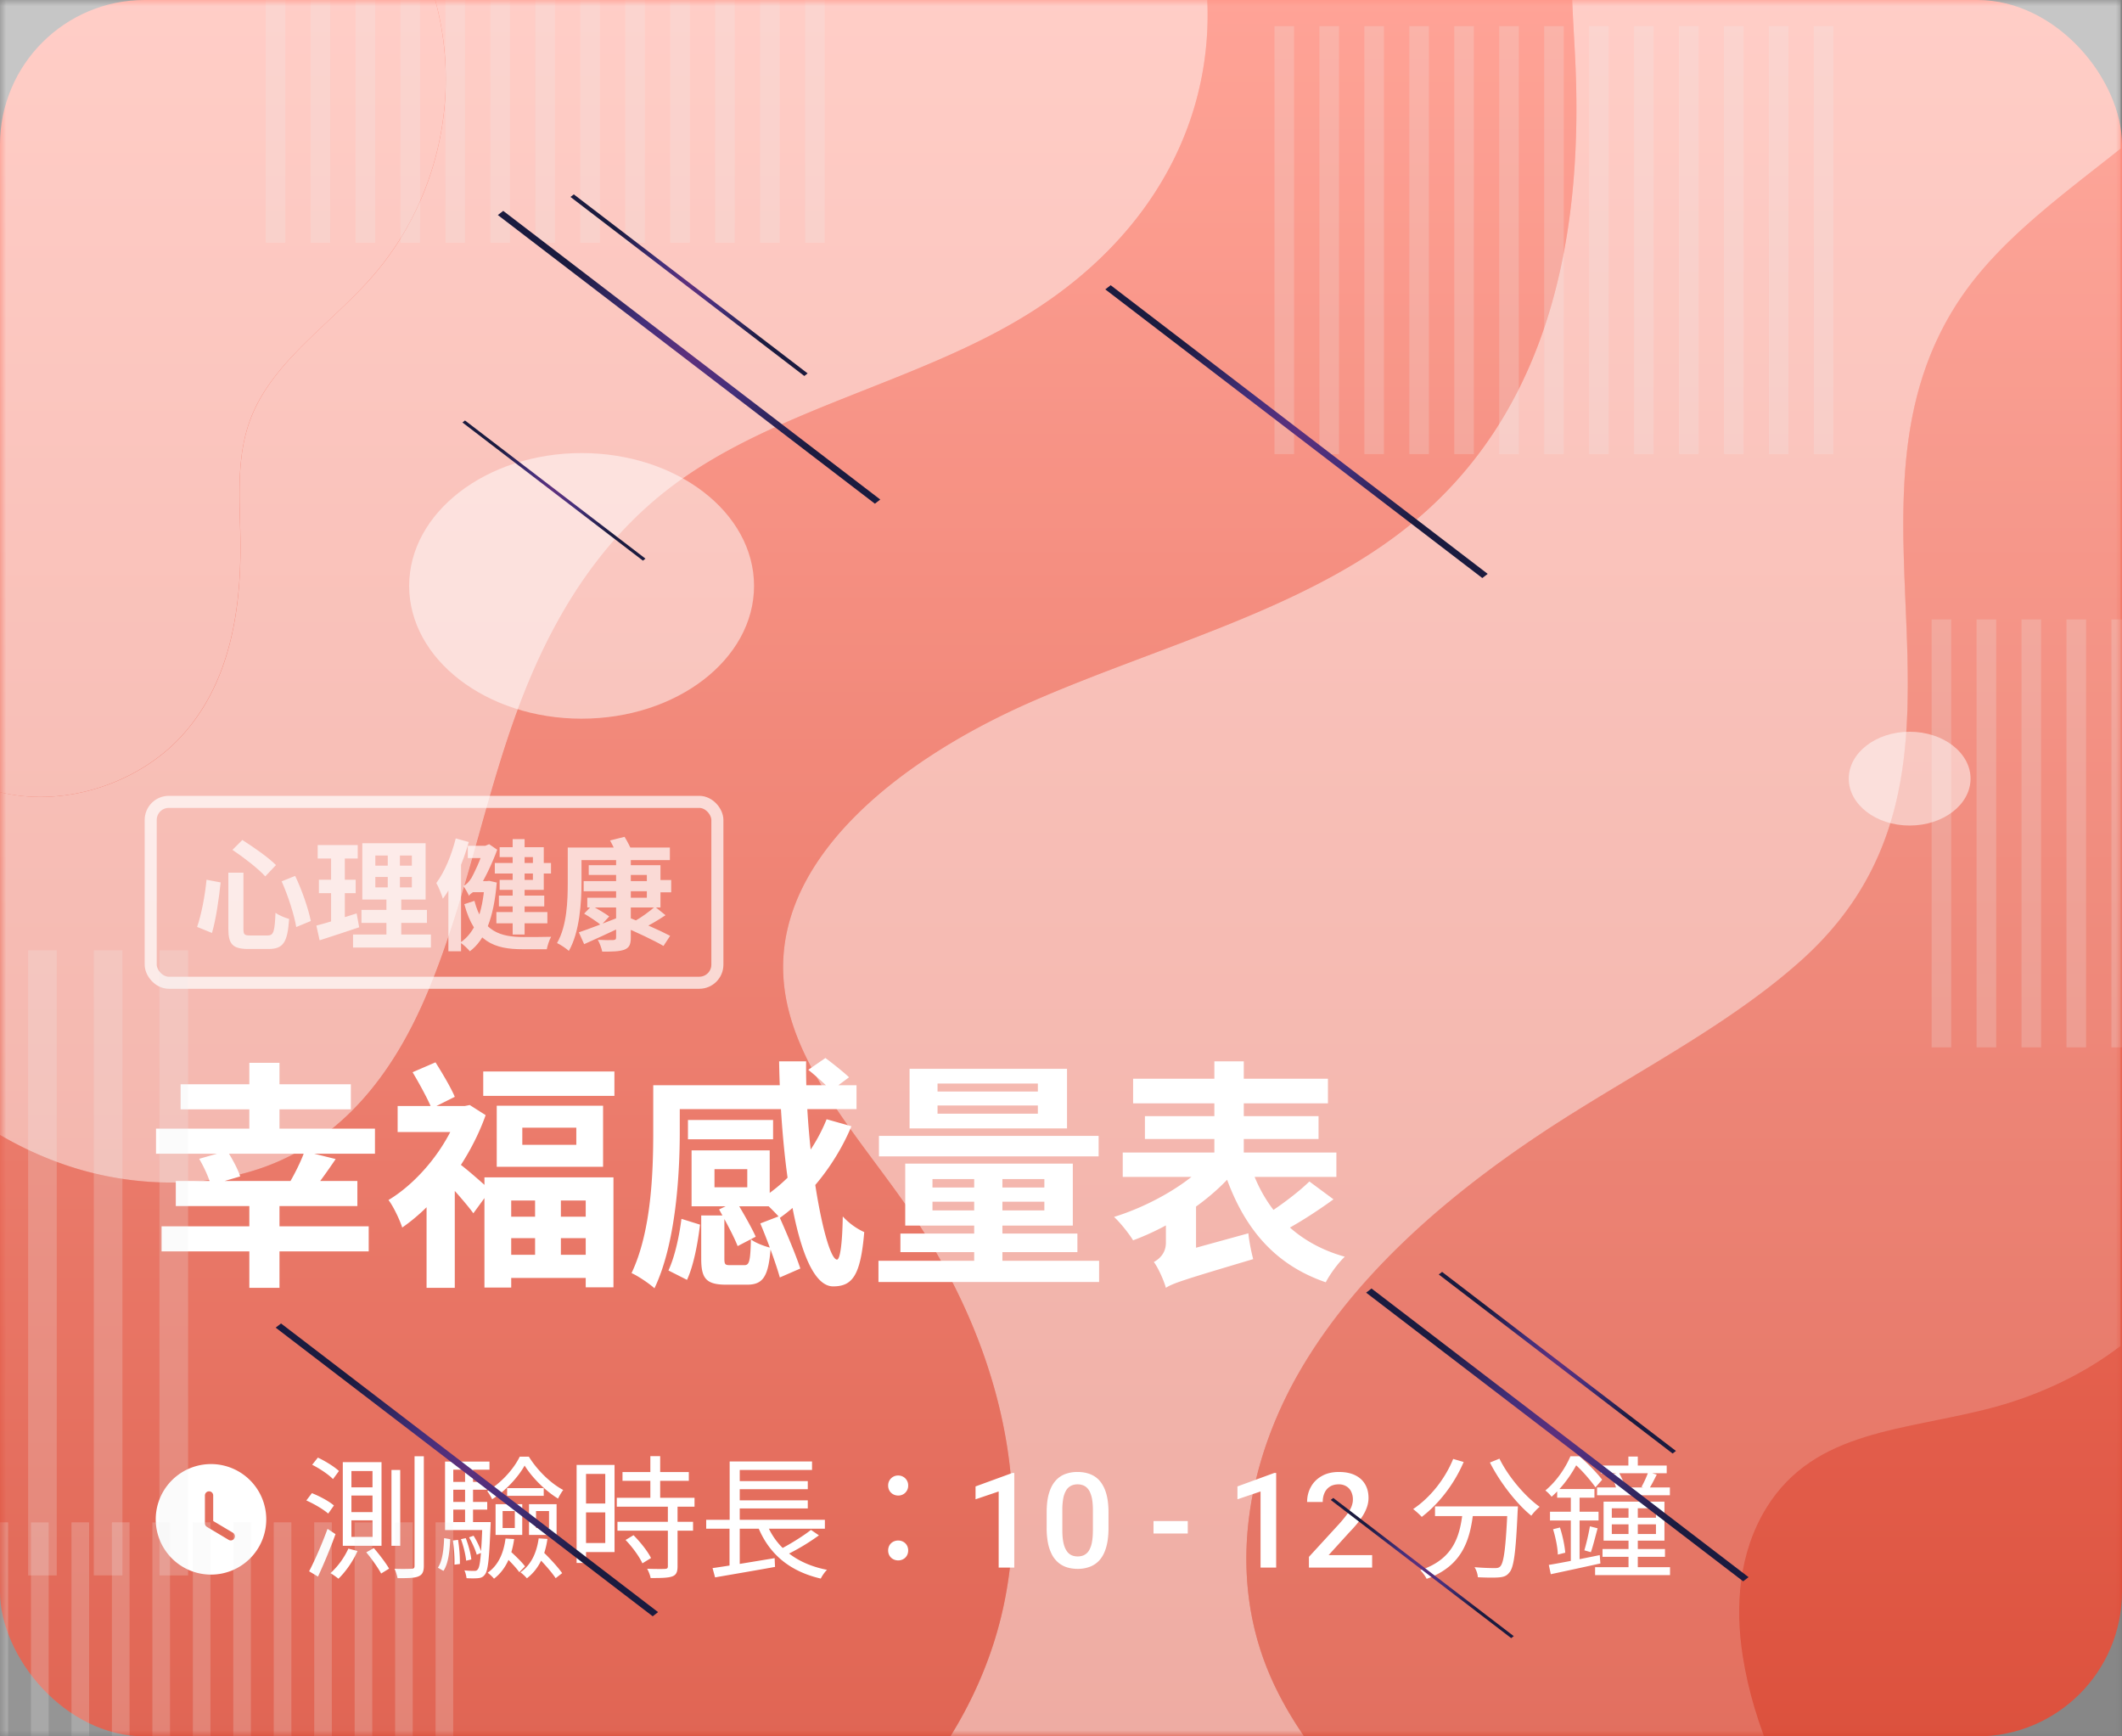 <svg width="176" height="144" fill="none" xmlns="http://www.w3.org/2000/svg">
  <rect width="100%" height="100%" fill="#808080" stroke="none"/>
  <defs>
    <radialGradient id="c" cx="0" cy="0" r="1" gradientUnits="userSpaceOnUse" gradientTransform="matrix(0 -5.829 7.57 0 45.932 40.682)">
      <stop stop-color="#5D307D"/>
      <stop offset=".29" stop-color="#482F7A"/>
      <stop offset=".34" stop-color="#442F7A"/>
      <stop offset=".5" stop-color="#372967"/>
      <stop offset=".87" stop-color="#1B1B3F"/>
      <stop offset="1" stop-color="#1B1B3F"/>
    </radialGradient>
    <radialGradient id="d" cx="0" cy="0" r="1" gradientUnits="userSpaceOnUse" gradientTransform="matrix(0 -7.553 9.809 0 57.17 23.65)">
      <stop stop-color="#5D307D"/>
      <stop offset=".29" stop-color="#482F7A"/>
      <stop offset=".34" stop-color="#442F7A"/>
      <stop offset=".5" stop-color="#372967"/>
      <stop offset=".87" stop-color="#1B1B3F"/>
      <stop offset="1" stop-color="#1B1B3F"/>
    </radialGradient>
    <radialGradient id="e" cx="0" cy="0" r="1" gradientUnits="userSpaceOnUse" gradientTransform="matrix(0 -12.177 15.813 0 57.103 29.631)">
      <stop stop-color="#5D307D"/>
      <stop offset=".29" stop-color="#482F7A"/>
      <stop offset=".34" stop-color="#442F7A"/>
      <stop offset=".5" stop-color="#372967"/>
      <stop offset=".87" stop-color="#1B1B3F"/>
      <stop offset="1" stop-color="#1B1B3F"/>
    </radialGradient>
    <radialGradient id="f" cx="0" cy="0" r="1" gradientUnits="userSpaceOnUse" gradientTransform="matrix(0 -5.829 7.57 0 117.946 130.04)">
      <stop stop-color="#5D307D"/>
      <stop offset=".29" stop-color="#482F7A"/>
      <stop offset=".34" stop-color="#442F7A"/>
      <stop offset=".5" stop-color="#372967"/>
      <stop offset=".87" stop-color="#1B1B3F"/>
      <stop offset="1" stop-color="#1B1B3F"/>
    </radialGradient>
    <radialGradient id="g" cx="0" cy="0" r="1" gradientUnits="userSpaceOnUse" gradientTransform="matrix(0 -7.553 9.809 0 129.188 113.01)">
      <stop stop-color="#5D307D"/>
      <stop offset=".29" stop-color="#482F7A"/>
      <stop offset=".34" stop-color="#442F7A"/>
      <stop offset=".5" stop-color="#372967"/>
      <stop offset=".87" stop-color="#1B1B3F"/>
      <stop offset="1" stop-color="#1B1B3F"/>
    </radialGradient>
    <radialGradient id="h" cx="0" cy="0" r="1" gradientUnits="userSpaceOnUse" gradientTransform="matrix(0 -12.177 15.813 0 129.204 118.998)">
      <stop stop-color="#5D307D"/>
      <stop offset=".29" stop-color="#482F7A"/>
      <stop offset=".34" stop-color="#442F7A"/>
      <stop offset=".5" stop-color="#372967"/>
      <stop offset=".87" stop-color="#1B1B3F"/>
      <stop offset="1" stop-color="#1B1B3F"/>
    </radialGradient>
    <radialGradient id="i" cx="0" cy="0" r="1" gradientUnits="userSpaceOnUse" gradientTransform="matrix(0 -12.177 15.813 0 38.669 121.897)">
      <stop stop-color="#5D307D"/>
      <stop offset=".29" stop-color="#482F7A"/>
      <stop offset=".34" stop-color="#442F7A"/>
      <stop offset=".5" stop-color="#372967"/>
      <stop offset=".87" stop-color="#1B1B3F"/>
      <stop offset="1" stop-color="#1B1B3F"/>
    </radialGradient>
    <radialGradient id="j" cx="0" cy="0" r="1" gradientUnits="userSpaceOnUse" gradientTransform="matrix(-0 -12.177 15.812 -0 107.562 35.794)">
      <stop stop-color="#5D307D"/>
      <stop offset=".29" stop-color="#482F7A"/>
      <stop offset=".34" stop-color="#442F7A"/>
      <stop offset=".5" stop-color="#372967"/>
      <stop offset=".87" stop-color="#1B1B3F"/>
      <stop offset="1" stop-color="#1B1B3F"/>
    </radialGradient>
    <linearGradient id="a" x1="88" y1="0" x2="88" y2="144" gradientUnits="userSpaceOnUse">
      <stop stop-color="#FF9182"/>
      <stop offset="1" stop-color="#DA4732"/>
    </linearGradient>
  </defs>
  <rect width="176" height="144" rx="12" fill="url(#a)"/>
  <g opacity=".7">
    <path d="M18.94 72.37v4.66c0 1.28.36 1.67 1.67 1.67h1.67c1.24 0 1.57-.59 1.7-2.49-.32-.09-.85-.3-1.13-.51-.07 1.57-.15 1.88-.66 1.88h-1.43c-.49 0-.57-.07-.57-.55v-4.66h-1.25Zm-1.81.59c-.13 1.34-.42 2.85-.78 3.91l1.23.5c.34-1.14.58-2.88.72-4.19l-1.17-.22Zm6.23.13c.53 1.18 1.04 2.77 1.21 3.79l1.21-.5c-.21-1.04-.73-2.55-1.3-3.74l-1.12.45Zm-4.08-2.61c.94.63 2.17 1.58 2.72 2.2l.89-.94c-.61-.62-1.88-1.5-2.79-2.08l-.82.82Zm11.85 2.25h3.03v.86h-3.03v-.86Zm0-1.78h3.03v.84h-3.03v-.84Zm-1.08-1.02v4.67h5.25v-4.67h-5.25Zm-.07 5.53v1.08h5.43v-1.08h-5.43Zm-.7 2.04v1.08h6.46V77.5h-6.46Zm-2.93-7.42v1.12h3.32v-1.12h-3.32Zm.1 2.88v1.11h3.05v-1.11h-3.05Zm-.21 3.8.27 1.22c.96-.31 2.16-.7 3.28-1.08l-.21-1.15c-1.2.39-2.48.79-3.34 1.01Zm1.22-6.24v6.33l1.14-.18v-6.15h-1.14Zm4.7-.16v3.77h-.11v3.88h1.23v-3.88h-.11v-3.77h-1.01Zm5.64-.83c-.35 1.39-.92 2.77-1.61 3.7.18.31.46 1 .54 1.3.9-1.18 1.68-3.02 2.15-4.7l-1.08-.3Zm-.61 2.9v6.46h1.05v-7.48l-.02-.01-1.03 1.03Zm5.33-2.84v7.91h.99v-7.91h-.99Zm-1.48 1.98v.87h4.66v-.87h-4.66Zm.13 4.07v.93h4.23v-.93h-4.23Zm.21-1.37v.9h3.76v-.9h-3.76Zm-2.58-4.13v1.02h1.59v-1.02H38.8Zm.55 4.57-.84.27c.84 3.14 2.51 3.74 4.83 3.74h2.01c.06-.3.21-.78.36-1.03-.51.02-1.91.02-2.32.02-1.85-.01-3.38-.43-4.04-3Zm2.09-4.45v.82h2.76v1.89h-2.76v.83h3.66v-3.54h-3.66Zm-2.05 2.81-.29.92h1.3v-.92h-1.01Zm.81 0v.19c-.18 2.54-.82 4.09-2.02 4.91.22.14.62.51.79.72 1.25-.93 1.99-2.75 2.23-5.7l-.62-.14-.18.02h-.2Zm-1.29 1.24c0-.21.75-.54.75-.54v-.02c.53-.84 1.13-2.06 1.58-3.28l-.67-.46-.39.16v.05c-.31 1.11-.9 2.27-1.07 2.58-.19.32-.48.61-.67.67.14.21.38.63.47.84Zm9.5-1.24v.84h5.81v-.84h-5.81Zm.42-1.32v.81h4.82v1.89h-4.94v.81h6.07v-3.51h-5.95Zm2.27-.57v6.56c0 .16-.06.21-.24.22-.16.01-.78.01-1.28-.02.16.27.31.69.37.98.84 0 1.41-.01 1.83-.16.4-.16.54-.41.54-1.01v-6.57H51.1Zm-2.65 4.59c.47.28 1.11.7 1.41.96l.67-.73c-.34-.25-1-.64-1.45-.89l-.63.66Zm5.87-.58c-.42.38-1.15.91-1.68 1.2l.68.6c.54-.25 1.26-.68 1.88-1.09l-.88-.71Zm-6.31 2.13.44.98c.88-.39 1.99-.9 3.03-1.39l-.2-.82c-1.19.47-2.46.96-3.27 1.23Zm-.35-7.03v1.04h7.9v-1.04h-7.9Zm-.57 0v2.91c0 1.48-.06 3.58-.89 5.01.27.12.77.45.98.65.9-1.56 1.05-4.03 1.05-5.66v-2.91h-1.14Zm3.51-.59c.22.4.49.95.6 1.3l1.23-.37c-.13-.33-.39-.85-.63-1.23l-1.2.3Zm3.6 3.28V74h1.47v-1.02H54.2Zm-2.57 3.84c1.11.46 2.64 1.18 3.4 1.63l.55-.84c-.8-.43-2.36-1.11-3.43-1.52l-.52.73Z" fill="#fff"/>
    <rect x="12.5" y="66.5" width="47" height="15" rx="1.5" stroke="#fff"/>
  </g>
  <path d="M14.98 89.92V92H29.1v-2.08H14.98Zm-2.04 3.68v2.08H31.1V93.6H12.94Zm.46 8.1v2.08h17.18v-2.08H13.4Zm7.28-13.56v6.36h2.5v-6.36h-2.5Zm0 11.6v7.06h2.5v-7.06h-2.5Zm-4.16-3.64c.4.68.82 1.6.96 2.18l2.44-.72c-.18-.58-.66-1.48-1.08-2.12l-2.32.66Zm8.74-.62c-.3.86-.9 2.04-1.4 2.86l1.92.6c.58-.7 1.36-1.78 2.06-2.82l-2.58-.64Zm-10.68 2.46v2.08h15.06v-2.08H14.58Zm19.64-9.02c.56.94 1.26 2.22 1.58 3l1.92-.96c-.32-.76-1.02-1.94-1.6-2.86l-1.9.82Zm10.16 9.88v6.66h2.14V98.8h-2.14Zm-1.06-5.28h4.48v1.42h-4.48v-1.42ZM41.2 91.7v5.06h8.82V91.7H41.2Zm-1.02 5.94v9.14h2.22v-7.22h6.18v7.2h2.3v-9.12h-10.7Zm1.28 3.26v1.78h8.32v-1.78h-8.32Zm.02 3.16v1.92h8.32v-1.92h-8.32Zm-1.4-15.2v2.02h10.88v-2.02H40.08Zm-7.1 2.86v2.16h5.98v-2.16h-5.98Zm4.96 4.68-1.34 1.14c.68.72 2.04 2.22 2.66 3.08l1.4-1.92c-.42-.4-2.16-1.94-2.72-2.3Zm.14-4.68v.44c-.98 2.92-3.36 5.86-5.86 7.36.36.44.94 1.64 1.14 2.28 2.76-1.9 5.54-5.44 6.92-9.32l-1.32-.84-.4.08h-.48Zm-2.7 6.84v8.24h2.34V95.74l-2.34 2.82Zm31.66-9.84c.62.5 1.48 1.26 1.9 1.72l1.48-1.1c-.46-.44-1.32-1.12-1.96-1.6l-1.42.98ZM55.32 90v1.98h15.72V90H55.32Zm1.74 2.88v1.6h7.06v-1.6h-7.06Zm11.5-.06c-1.1 2.74-3.12 5.16-5.48 6.62.46.36 1.26 1.16 1.6 1.56 2.4-1.7 4.62-4.46 5.94-7.6l-2.06-.58Zm-3.94-4.8c.14 8.38 1.5 18.66 4.48 18.66 1.6 0 2.28-.9 2.58-4.5a5.59 5.59 0 0 1-1.78-1.3c-.04 2.42-.24 3.58-.48 3.58-.92-.02-2.64-8.62-2.56-16.44h-2.24ZM54.18 90v3.86c0 3.26-.14 8.24-1.8 11.72.48.2 1.5.88 1.9 1.26 1.78-3.72 2.1-9.46 2.1-12.98V90h-2.2Zm3.98 10.8v3.58c0 1.64.4 2.16 2.08 2.16h1.72c1.32 0 1.78-.66 1.96-3.06-.5-.12-1.26-.4-1.64-.7-.04 1.84-.14 2.14-.54 2.14h-1.18c-.42 0-.48-.06-.48-.56v-3.56h-1.92Zm1.48-.5c.54.96 1.24 2.26 1.54 3.04l1.5-.78c-.34-.76-1.06-2.02-1.62-2.94l-1.42.68Zm3.42 1.16c.6 1.42 1.3 3.34 1.62 4.48l1.7-.74c-.36-1.1-1.14-2.96-1.76-4.34l-1.56.6Zm-6.54-.38c-.18 1.44-.56 3.18-1.08 4.28l1.54.78c.56-1.2.9-3.08 1.08-4.58l-1.54-.48Zm2.74-4.12h2.72v1.5h-2.72v-1.5Zm-1.9-1.56v4.64h6.48V95.4h-6.48Zm20.4-3.72h8.32v.68h-8.32v-.68Zm0-1.82h8.32v.66h-8.32v-.66Zm-2.32-1.22v4.94H88.5v-4.94H75.44Zm1.9 11.02h9.28v.72h-9.28v-.72Zm0-1.88h9.28v.7h-9.28v-.7Zm-2.26-1.28v5.14h13.9V96.5h-13.9Zm5.72.42v8.58h2.34v-8.58H80.8Zm-7.9-2.72v1.7h18.22v-1.7H72.9Zm1.78 8.1v1.54h14.68v-1.54H74.68Zm-1.82 2.26v1.76h18.3v-1.76h-18.3Zm21.12-15.1v2.04h16.16v-2.04H93.98Zm.98 3.1v1.9h14.4v-1.9h-14.4Zm-1.84 3.02v2.02h17.72v-2.02H93.12Zm7.6-7.56v9.18h2.44v-9.18h-2.44Zm-.32 8.08c-1.66 1.98-4.96 3.88-8 4.82.52.48 1.22 1.36 1.58 1.94 3.14-1.16 6.48-3.34 8.5-5.82l-2.08-.94Zm3.36.7-2.16.54c1.52 4.42 4.04 7.52 8.36 9 .34-.66 1.04-1.62 1.58-2.12-4.02-1.12-6.56-3.82-7.78-7.42Zm4.84 1.18c-1.04 1.02-2.8 2.3-4.1 3.08l1.52 1.26c1.36-.68 3.1-1.78 4.58-2.86l-2-1.48Zm-11.9 8.82c.58-.38 1.52-.68 7.24-2.38-.14-.52-.34-1.48-.4-2.14l-6.1 1.68-1 .78.26 2.06Zm0 0c0-.78 2.5-2.08 2.5-2.08v-5.2h-2.5v3.54c0 .88-.56 1.36-1 1.6.38.5.84 1.56 1 2.14Z" fill="#fff"/>
  <path fill-rule="evenodd" clip-rule="evenodd" d="M17.5 130.583a4.582 4.582 0 1 1 0-9.166A4.582 4.582 0 0 1 22.083 126a4.58 4.58 0 0 1-4.583 4.583Zm1.462-2.883a.34.34 0 0 0 .472-.119.345.345 0 0 0-.119-.472l-1.632-.972v-2.117a.343.343 0 1 0-.687 0v2.314c0 .12.064.23.17.294l1.796 1.072Z" fill="#fff"/>
  <path d="M29.147 124.027h1.749v1.375h-1.749v-1.375Zm0 2.057h1.749v1.375h-1.749v-1.375Zm0-4.092h1.749v1.353h-1.749v-1.353Zm-.715-.737v6.941h3.212v-6.941h-3.212Zm1.947 7.48c.451.539.99 1.298 1.232 1.76l.66-.407c-.253-.451-.814-1.177-1.265-1.705l-.627.352Zm-1.485-.308a6.275 6.275 0 0 1-1.485 2.035c.187.11.506.33.66.462.583-.561 1.21-1.441 1.584-2.299l-.759-.198Zm5.489-7.656v9.086c0 .187-.066.242-.253.242a18.76 18.76 0 0 1-1.408 0c.11.22.209.572.253.781.902 0 1.419-.011 1.738-.154.308-.132.44-.363.44-.88v-9.075h-.77Zm-1.914 1.133v6.292h.726v-6.292h-.726Zm-6.578-.429c.616.308 1.375.814 1.727 1.188l.495-.671c-.374-.352-1.133-.825-1.749-1.111l-.473.594Zm-.484 2.959c.649.286 1.43.748 1.815 1.089l.473-.671c-.385-.341-1.177-.77-1.826-1.023l-.462.605Zm.231 5.874.737.44a45.11 45.11 0 0 0 1.452-3.52l-.66-.44c-.451 1.232-1.078 2.673-1.529 3.52Zm16.423-6.897v.638h3.036v-.638h-3.036Zm-.374 1.903h1.012v1.408h-1.012v-1.408Zm-.583-.572v2.552h2.211v-2.552h-2.211Zm3.355.572h1.078v1.408h-1.078v-1.408Zm-.583-.572v2.552h2.288v-2.552h-2.288Zm-1.947 2.849c-.165 1.254-.616 2.233-1.485 2.838.165.11.429.363.528.495.935-.715 1.463-1.815 1.672-3.289l-.715-.044Zm-.121 1.419c.451.418 1.001 1.001 1.265 1.375l.473-.484c-.264-.363-.836-.913-1.276-1.309l-.462.418Zm2.871-1.43c-.176 1.243-.649 2.211-1.518 2.816.176.11.44.374.539.495.935-.715 1.496-1.804 1.705-3.267l-.726-.044Zm-.165 1.474c.572.561 1.254 1.342 1.573 1.826l.539-.418c-.33-.473-1.023-1.232-1.584-1.771l-.528.363Zm-1.001-7.513c.627 1.012 1.727 2.101 2.772 2.739.099-.209.275-.517.429-.715-1.045-.55-2.156-1.639-2.849-2.761h-.759c-.506 1.045-1.573 2.211-2.695 2.86.143.176.319.473.407.671 1.111-.693 2.145-1.815 2.695-2.794Zm-6.182 1.353v.649h3.058v-.649h-3.058Zm0 1.661v.638h3.08v-.638h-3.08Zm-.418 1.672v.66h3.366v-.66h-3.366Zm1.661-4.642v4.983h.66v-4.983h-.66Zm.33 5.907c.264.451.528 1.045.638 1.441l.396-.165c-.11-.385-.385-.979-.66-1.408l-.374.132Zm-.671.154c.209.561.385 1.298.429 1.782l.429-.099c-.044-.473-.242-1.21-.462-1.771l-.396.088Zm-.671.11c.099.649.154 1.463.132 2.002l.451-.055a11.975 11.975 0 0 0-.154-2.002l-.429.055Zm-.726-.198c-.033.924-.143 1.903-.517 2.453l.462.264c.407-.605.517-1.65.561-2.629l-.506-.088Zm.077-6.347v5.379h.682v-4.708h3.003v-.671h-3.685Zm3.102 5.016v.121c-.099 2.64-.198 3.586-.385 3.795-.077.11-.154.132-.286.132-.143 0-.462 0-.825-.044.088.176.154.462.176.649.363.022.737.022.946 0 .253-.022.418-.088.572-.297.264-.319.363-1.287.473-4.037.011-.11.011-.319.011-.319h-.682Zm11.616-4.147v.726h5.5v-.726h-5.5Zm-.473 2.134v.737h6.446v-.737h-6.446Zm.055 1.991v.737h6.27v-.737h-6.27Zm2.728-5.445v3.905h.814v-3.905h-.814Zm1.452 4.081v5.049c0 .165-.055.209-.242.22-.176.011-.792.011-1.474-.011.121.22.253.55.286.77.88 0 1.441-.011 1.782-.132.341-.121.451-.363.451-.836v-5.06h-.803Zm-3.509 2.871c.561.572 1.155 1.397 1.397 1.936l.715-.44c-.264-.539-.88-1.32-1.452-1.892l-.66.396Zm-3.663-6.226v.748h1.98v5.731h-1.98v.748h2.75v-7.227h-2.75Zm.033 3.201v.737h2.31v-.737h-2.31Zm-.429-3.201v8.129h.781v-8.129h-.781Zm10.747 4.554v.737h9.845v-.737h-9.845Zm2.398-3.212v.671h6.028v-.671H60.97Zm0 1.595v.671h6.028v-.671H60.97Zm-1.87 5.621.209.77c1.32-.231 3.212-.55 4.972-.869l-.033-.726c-1.881.308-3.883.649-5.148.825Zm4.444-3.806-.748.198c.891 2.354 2.618 3.861 5.28 4.477.11-.231.341-.561.517-.726-2.541-.495-4.279-1.881-5.049-3.949Zm3.718.638c-.682.539-1.848 1.254-2.684 1.672l.561.44a17.86 17.86 0 0 0 2.783-1.661l-.66-.451Zm-6.743-5.676v5.148h.836v-4.444h5.995v-.704h-6.831Zm-.011 5.071v3.883l.847-.099v-3.784h-.847Zm13.992-2.244a.81.81 0 0 0 .825-.825.813.813 0 0 0-.825-.836.815.815 0 0 0-.836.836c0 .495.385.825.836.825Zm0 5.379c.44 0 .825-.319.825-.825s-.385-.825-.825-.825c-.451 0-.836.319-.836.825s.385.825.836.825Zm9.625-7.253V130h-1.294v-6.311l-1.918.65v-1.069l3.056-1.117h.156Zm7.815 3.282v1.278c0 .612-.06 1.135-.183 1.568-.118.43-.29.779-.515 1.048a2.024 2.024 0 0 1-.811.59 2.775 2.775 0 0 1-1.048.188c-.308 0-.594-.039-.86-.118a2.108 2.108 0 0 1-.708-.37 2.226 2.226 0 0 1-.543-.65 3.644 3.644 0 0 1-.343-.962 6.3 6.3 0 0 1-.118-1.294v-1.278c0-.616.06-1.136.182-1.558.122-.426.296-.772.521-1.037a1.99 1.99 0 0 1 .806-.585 2.895 2.895 0 0 1 1.053-.183c.311 0 .597.04.859.118.265.076.501.196.709.36.211.165.39.38.537.645.15.261.265.578.344.951.079.368.118.798.118 1.289Zm-1.294 1.461v-1.655c0-.311-.018-.585-.054-.822a2.45 2.45 0 0 0-.161-.607 1.215 1.215 0 0 0-.258-.408.919.919 0 0 0-.355-.231 1.255 1.255 0 0 0-.445-.075c-.201 0-.38.04-.538.118a.969.969 0 0 0-.397.366 1.99 1.99 0 0 0-.247.666 5.22 5.22 0 0 0-.08.993v1.655c0 .315.017.592.053.832s.09.446.161.618c.072.168.158.308.258.419a.966.966 0 0 0 .355.236c.136.05.284.075.445.075.204 0 .385-.039.543-.118a.996.996 0 0 0 .397-.376 2.04 2.04 0 0 0 .242-.682c.054-.279.08-.614.08-1.004Zm7.868-.752v1.031h-2.841v-1.031h2.841Zm7.332-3.991V130h-1.295v-6.311l-1.917.65v-1.069l3.056-1.117h.156Zm7.96 6.816V130h-5.243v-.886l2.546-2.777c.28-.315.5-.587.661-.816.161-.23.274-.436.338-.618.068-.186.102-.367.102-.543a1.44 1.44 0 0 0-.139-.65 1.023 1.023 0 0 0-.398-.445 1.17 1.17 0 0 0-.639-.167c-.29 0-.533.063-.73.188a1.172 1.172 0 0 0-.446.521c-.1.219-.15.469-.15.752h-1.295c0-.455.104-.87.312-1.246.207-.38.508-.68.902-.902.394-.226.868-.339 1.423-.339.523 0 .967.088 1.332.263.366.176.643.425.833.747.193.322.29.704.29 1.144 0 .244-.04.485-.118.725a3.44 3.44 0 0 1-.339.72 6.169 6.169 0 0 1-.51.714c-.197.237-.413.476-.65.72l-1.692 1.864h3.61Zm5.215-4.04v.803h6.292v-.803h-6.292Zm6.017 0v.154c-.143 3.267-.308 4.521-.605 4.818-.11.121-.242.143-.462.143-.264 0-.946-.011-1.672-.077.154.242.264.583.275.836.693.033 1.386.044 1.749.011.385-.033.627-.11.847-.385.396-.418.55-1.694.704-5.104.011-.11.022-.396.022-.396h-.858Zm-4.51-3.938c-.693 1.694-1.914 3.212-3.322 4.158.209.154.561.473.715.649 1.386-1.056 2.684-2.695 3.476-4.554l-.869-.253Zm3.839-.022-.792.319c.825 1.639 2.211 3.421 3.432 4.411.165-.231.473-.561.693-.737-1.199-.847-2.618-2.519-3.333-3.993Zm-3.025 4.18c-.22 2.079-.66 4.114-3.542 5.071.187.176.429.506.528.715 3.069-1.1 3.641-3.377 3.894-5.786h-.88Zm13.717-4.356v1.199h.781v-1.199h-.781Zm-2.288.748v.638h5.467v-.638h-5.467Zm-.308 1.815v.649h6.039v-.649h-6.039Zm1.144-1.078c.187.374.385.869.451 1.199l.704-.187c-.066-.308-.275-.792-.484-1.155l-.671.143Zm3.102-.198a8.842 8.842 0 0 1-.561 1.232l.616.176c.198-.308.429-.759.649-1.199l-.704-.209Zm-3.025 4.334h3.663v.803h-3.663v-.803Zm0-1.331h3.663v.781h-3.663v-.781Zm-.682-.55v3.234h5.049v-3.234h-5.049Zm2.068.374v5.423h.77v-5.423h-.77Zm-2.156 3.553v.649h5.181v-.649h-5.181Zm-.616 1.507v.66h6.215v-.66h-6.215Zm-3.146-6.479v.715h3.091v-.715h-3.091Zm-.594 1.881v.726h4.026v-.726h-4.026Zm.253 1.452c.209.671.385 1.529.396 2.101l.616-.154c-.044-.572-.22-1.419-.44-2.09l-.572.143Zm-.352 2.959.165.77c1.144-.242 2.662-.572 4.114-.891l-.055-.693c-1.551.319-3.157.638-4.224.814Zm3.41-3.201a18.77 18.77 0 0 1-.462 1.991l.539.154c.187-.517.374-1.309.561-1.98l-.638-.165Zm-1.584-2.827v6.116l.726-.121v-5.995h-.726Zm-.033-2.981c-.374.88-1.078 2.002-2.079 2.838.154.11.396.352.517.517 1.089-.957 1.804-2.123 2.233-2.97v-.209h-.242v-.176h-.429Zm.132 0v.583h.154c.649.539 1.408 1.452 1.793 1.991l.55-.627c-.396-.55-1.221-1.375-1.881-1.947h-.616Z" fill="#fff"/>
  <mask id="b" style="mask-type:alpha" maskUnits="userSpaceOnUse" x="0" y="0" width="176" height="144">
    <path d="M176 0H0v144h176V0Z" fill="#34C2CE"/>
  </mask>
  <g mask="url(#b)">
    <g style="mix-blend-mode:overlay" opacity=".55" fill="#fff">
      <path d="M146.531 125.034c-2.312 3.745-2.625 8.139-1.967 12.303 1.831 11.749 10.469 21.643 16.381 32.152 6.226 11.064 8.464 23.616 5.171 35.602a29.663 29.663 0 0 1-1.251 3.669H175.9v-97.136c-2.959 2.265-6.532 3.997-10.463 5.072-7.44 1.987-14.892 1.83-18.906 8.338Z" style="mix-blend-mode:overlay" opacity=".1"/>
      <path d="M22.947 96.379c6.499-2.783 10.227-8.559 12.59-14.256 3-7.23 4.434-14.834 7.007-22.175 2.573-7.341 6.487-14.65 13.392-19.77 8.403-6.232 20.179-8.48 29.23-14.07 13.93-8.603 17.7-22.557 13.184-34.797H31.48a16.51 16.51 0 0 1 1.896 2.467c5.678 9.096 4.548 21.316-2.722 29.422-3.397 3.782-8.045 6.852-9.833 11.45-1.241 3.166-.93 6.642-.878 10.009.087 5.763-.8 11.904-4.842 16.345-3.63 3.993-9.844 6.058-15.32 4.636a9.148 9.148 0 0 1-.378-.108v28.23a29.674 29.674 0 0 0 5.659 2.723c5.642 2.025 12.415 2.234 17.885-.106Z" style="mix-blend-mode:overlay"/>
      <path d="M15.092 61.004c4.039-4.441 4.933-10.582 4.842-16.345-.052-3.367-.358-6.836.878-10.01 1.787-4.597 6.452-7.667 9.833-11.45 7.27-8.105 8.404-20.325 2.722-29.42a16.465 16.465 0 0 0-1.881-2.468H-.606v74.227c.125.037.25.074.377.107 5.476 1.417 11.691-.65 15.32-4.64ZM130.629 4.513c.729 13.949-1.609 29.248-13.719 39.047-8.595 6.956-20.67 9.961-31.32 14.619C74.943 62.837 64.599 70.8 64.962 80.706c.265 7.203 6.092 13.306 10.41 19.576 6.873 9.976 10.3 21.803 7.826 33.085-2.475 11.282-11.322 21.817-24.068 26.483-17.794 6.507-40.318 1.301-56.553 10.14a28.058 28.058 0 0 0-3.182 2.021v36.752H124.34c3.632-4.521 6.18-9.507 7.522-14.721 3.476-13.631-1.332-26.106-11.713-36.74-5.675-5.815-11.943-11.517-14.902-18.563-3.528-8.398-1.821-17.898 3.039-25.838 4.86-7.941 12.605-14.479 21.141-19.94 6.733-4.305 14.071-8.066 19.862-13.217 17.568-15.62 1.663-37.587 13.267-54.935 3.259-4.875 8.453-8.6 13.336-12.485V-8.689h-45.078c-.781 4.268-.409 8.858-.184 13.202Z" style="mix-blend-mode:overlay"/>
      <path d="M85.165 26.109c-9.05 5.59-20.822 7.837-29.23 14.07-6.904 5.12-10.816 12.417-13.382 19.762-2.566 7.346-4.007 14.944-7.007 22.175-2.364 5.698-6.091 11.473-12.59 14.256-5.47 2.34-12.243 2.138-17.894.11a29.693 29.693 0 0 1-5.668-2.72v78.249a28.058 28.058 0 0 1 3.182-2.021c16.235-8.839 38.76-3.633 56.553-10.14 12.748-4.663 21.593-15.199 24.068-26.48 2.474-11.282-.952-23.112-7.826-33.088-4.318-6.27-10.145-12.373-10.41-19.576-.357-9.906 9.979-17.87 20.63-22.527 10.65-4.658 22.724-7.663 31.319-14.62 12.106-9.798 14.448-25.097 13.719-39.046-.225-4.344-.597-8.934.179-13.202H98.349c4.513 12.24.746 26.194-13.184 34.798Z" style="mix-blend-mode:overlay" opacity=".3"/>
      <path d="M162.546 24.803c-11.604 17.348 4.302 39.32-13.267 54.935-5.791 5.148-13.129 8.91-19.862 13.218-8.536 5.463-16.29 11.997-21.141 19.944-4.85 7.947-6.558 17.438-3.039 25.839 2.959 7.045 9.227 12.748 14.902 18.562 10.381 10.635 15.198 23.108 11.713 36.741-1.342 5.214-3.89 10.2-7.522 14.721h40.519c.5-1.206.918-2.43 1.251-3.669 3.294-11.979 1.055-24.538-5.171-35.602-5.912-10.509-14.55-20.403-16.381-32.152-.649-4.165-.336-8.558 1.967-12.303 4.03-6.511 11.482-6.354 18.904-8.341 3.931-1.075 7.504-2.807 10.463-5.072V12.318c-4.883 3.886-10.077 7.61-13.336 12.485Z" style="mix-blend-mode:overlay" opacity=".4"/>
    </g>
    <path d="M113.161 2.168v35.493h1.625V2.168h-1.625Zm-7.456 0v35.493h1.625V2.168h-1.625Zm3.728 0v35.493h1.625V2.168h-1.625Zm7.456 0v35.493h1.625V2.168h-1.625Zm3.728 0v35.493h1.625V2.168h-1.625Zm3.727-.001V37.66h1.626V2.167h-1.626Zm3.728 0V37.66h1.626V2.167h-1.626Zm3.728 0V37.66h1.625V2.167H131.8Zm3.728 0V37.66h1.625V2.167h-1.625Zm3.728 0V37.66h1.625V2.167h-1.625Zm3.728 0V37.66h1.625V2.167h-1.625Zm3.728 0V37.66h1.625V2.167h-1.625Zm3.727 0V37.66h1.626V2.167h-1.626ZM29.492-15.361v35.493h1.625v-35.493h-1.625Zm-7.456 0v35.493h1.625v-35.493h-1.625Zm3.728 0v35.493h1.625v-35.493h-1.625Zm7.456 0v35.493h1.625v-35.493H33.22Zm3.728 0v35.493h1.625v-35.493h-1.625Zm3.727 0v35.493h1.626v-35.493h-1.626Zm3.728 0v35.493h1.625v-35.493h-1.625Zm3.728 0v35.493h1.625v-35.493h-1.625Zm3.729 0v35.493h1.624v-35.493H51.86Zm3.727 0v35.493h1.625v-35.493h-1.625Zm3.728 0v35.493h1.625v-35.493h-1.625Zm3.727 0v35.493h1.626v-35.493h-1.626Zm3.728 0v35.493h1.626v-35.493H66.77ZM167.666 51.369v35.493h1.626V51.369h-1.626Zm-7.455 0v35.493h1.625V51.369h-1.625Zm3.728 0v35.493h1.625V51.369h-1.625Zm7.457 0v35.493h1.625V51.369h-1.625Zm3.728 0v35.493h1.625V51.369h-1.625Z" opacity=".22" fill="#ECECEC"/>
    <path opacity=".5" d="M158.388 68.463c2.789 0 5.051-1.741 5.051-3.89 0-2.147-2.262-3.889-5.051-3.889-2.79 0-5.051 1.742-5.051 3.89s2.261 3.89 5.051 3.89ZM48.238 59.6c7.898 0 14.302-4.93 14.302-11.013 0-6.082-6.404-11.013-14.302-11.013-7.899 0-14.302 4.931-14.302 11.013 0 6.083 6.403 11.014 14.302 11.014Z" fill="#fff"/>
    <path d="M2.334 78.81v51.842h2.374V78.809H2.334Zm5.446-.002v51.842h2.374V78.808H7.78Zm5.444.002v51.842H15.6V78.809h-2.375Z" opacity=".22" fill="#ECECEC"/>
    <path d="M2.573 126.253v31.945h1.463v-31.945H2.573Zm-3.356-.002v31.945H.68v-31.945H-.783Zm6.713 0v31.945h1.462v-31.945H5.93Zm3.354 0v31.945h1.462v-31.945H9.284Zm3.356.002v31.945h1.462v-31.945H12.64Zm3.354-.002v31.945h1.462v-31.945h-1.462Zm3.356.002v31.945h1.462v-31.945H19.35Zm3.356-.002v31.945h1.462v-31.945h-1.462Zm3.354 0v31.945h1.463v-31.945H26.06Zm3.356.002v31.945h1.462v-31.945h-1.462Zm3.356-.002v31.945h1.462v-31.945h-1.462Zm3.354 0v31.945h1.463v-31.945h-1.463Z" opacity=".22" fill="#ECECEC"/>
    <path style="mix-blend-mode:screen" d="m38.568 34.87-.213.166 14.969 11.458.212-.165-14.968-11.458Z" fill="url(#c)"/>
    <path style="mix-blend-mode:screen" d="m47.592 16.12-.276.213L66.71 31.181l.276-.214L47.592 16.12Z" fill="url(#d)"/>
    <path style="mix-blend-mode:screen" d="m41.738 17.488-.446.346 31.272 23.938.446-.346-31.272-23.938Z" fill="url(#e)"/>
    <path style="mix-blend-mode:screen" d="m110.584 124.227-.213.165 14.969 11.459.213-.165-14.969-11.459Z" fill="url(#f)"/>
    <path style="mix-blend-mode:screen" d="m119.608 105.48-.277.213 19.396 14.848.276-.214-19.395-14.847Z" fill="url(#g)"/>
    <path style="mix-blend-mode:screen" d="m113.754 106.856-.446.346 31.272 23.938.446-.345-31.272-23.939Z" fill="url(#h)"/>
    <path style="mix-blend-mode:screen" d="m23.31 109.756-.446.346 31.272 23.938.446-.346-31.272-23.938Z" fill="url(#i)"/>
    <path style="mix-blend-mode:screen" d="m92.12 23.653-.447.346 31.272 23.939.446-.346-31.272-23.939Z" fill="url(#j)"/>
  </g>
</svg>
